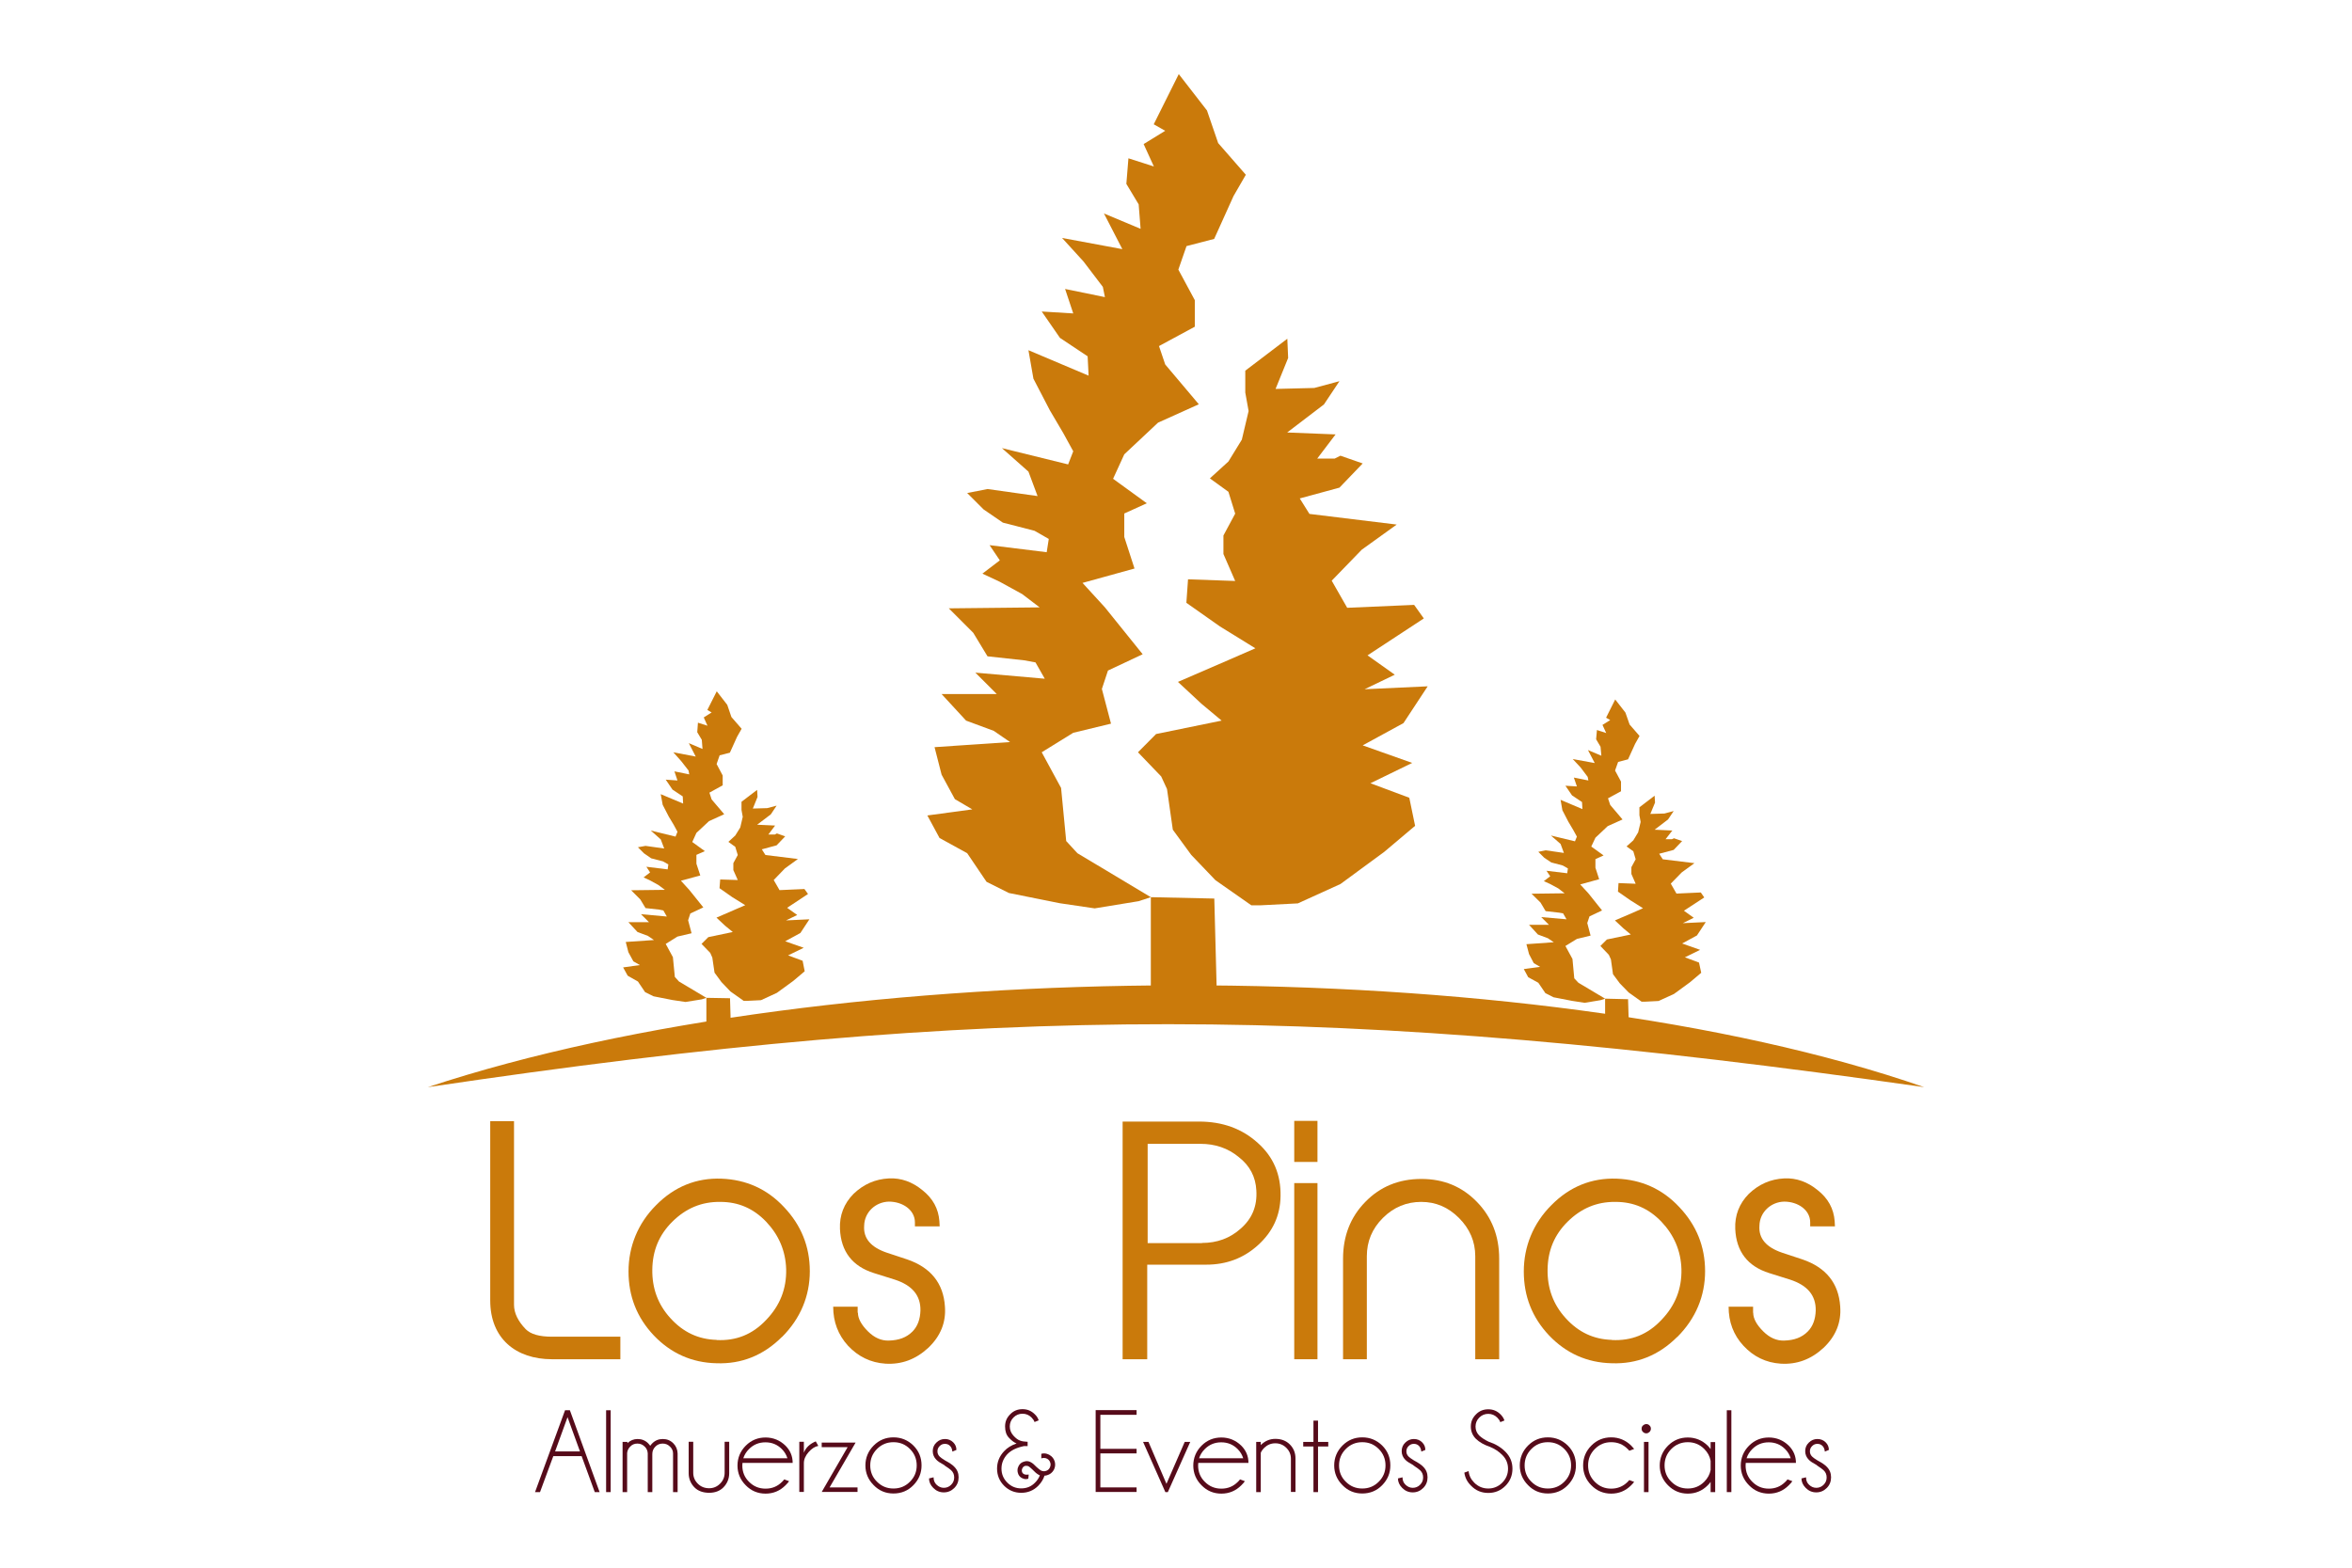 <?xml version="1.0" encoding="UTF-8"?>
<svg id="Capa_1" data-name="Capa 1" xmlns="http://www.w3.org/2000/svg" viewBox="0 0 170.08 113.39">
  <defs>
    <style>
      .cls-1, .cls-2 {
        fill: #ca7a0b;
      }

      .cls-3 {
        fill: #560b1a;
      }

      .cls-2 {
        fill-rule: evenodd;
      }
    </style>
  </defs>
  <polygon class="cls-2" points="52.59 50.98 51.83 50 51.15 51.35 51.46 51.53 50.89 51.89 51.16 52.49 50.47 52.27 50.42 52.96 50.75 53.51 50.8 54.17 49.81 53.75 50.31 54.72 48.69 54.41 49.26 55.05 49.79 55.73 49.84 56.01 48.77 55.79 48.99 56.45 48.14 56.39 48.63 57.11 49.37 57.6 49.4 58.12 47.78 57.44 47.92 58.21 48.36 59.06 48.72 59.66 48.99 60.16 48.85 60.51 47.06 60.07 47.78 60.71 48.03 61.37 46.68 61.18 46.13 61.28 46.57 61.72 47.09 62.08 47.94 62.3 48.33 62.52 48.28 62.88 46.74 62.69 47.01 63.1 46.54 63.46 47.01 63.68 47.61 64.01 48.08 64.36 45.64 64.39 46.3 65.05 46.68 65.68 47.67 65.79 47.97 65.85 48.22 66.29 46.35 66.12 46.93 66.7 45.44 66.7 46.1 67.41 46.85 67.69 47.29 67.99 45.25 68.13 45.44 68.87 45.8 69.53 46.27 69.8 45.06 69.97 45.39 70.57 46.13 70.99 46.65 71.76 47.26 72.06 48.63 72.33 49.57 72.47 50.75 72.28 51.08 72.17 49.1 70.99 48.8 70.66 48.66 69.23 48.14 68.27 48.99 67.74 50.01 67.5 49.76 66.56 49.92 66.07 50.86 65.63 49.84 64.36 49.24 63.7 50.64 63.32 50.36 62.47 50.36 61.83 50.97 61.56 50.06 60.9 50.36 60.24 51.27 59.39 52.37 58.89 51.46 57.82 51.3 57.33 52.26 56.8 52.26 56.09 51.82 55.26 52.04 54.63 52.78 54.44 53.3 53.29 53.63 52.71 52.89 51.86 52.59 50.98"/>
  <polygon class="cls-2" points="54.78 57.64 54.75 57.13 53.62 57.99 53.62 58.58 53.71 59.08 53.53 59.85 53.17 60.43 52.67 60.89 53.17 61.25 53.35 61.84 53.03 62.43 53.03 62.93 53.35 63.65 52.08 63.61 52.03 64.24 52.94 64.88 53.89 65.47 53.17 65.78 51.81 66.37 52.44 66.96 52.99 67.41 51.22 67.78 50.73 68.27 51.36 68.92 51.51 69.26 51.67 70.35 52.17 71.03 52.82 71.71 53.78 72.39 54.02 72.39 55.03 72.34 56.18 71.81 57.36 70.95 58.19 70.25 58.04 69.49 56.99 69.1 58.12 68.55 56.78 68.08 57.88 67.48 58.53 66.49 56.84 66.57 57.65 66.18 56.92 65.66 58.43 64.66 58.17 64.3 56.37 64.38 55.95 63.65 56.76 62.81 57.7 62.13 55.35 61.84 55.09 61.43 56.16 61.14 56.78 60.49 56.18 60.28 56.03 60.36 55.56 60.36 56.05 59.71 54.75 59.65 55.74 58.9 56.16 58.27 55.48 58.45 54.44 58.48 54.78 57.64"/>
  <polygon class="cls-2" points="52.87 74.95 52.79 72.2 51.08 72.17 51.08 74.95 52.87 74.95"/>
  <polygon class="cls-2" points="117.54 51.54 116.8 50.59 116.14 51.91 116.44 52.08 115.88 52.43 116.15 53.02 115.48 52.8 115.42 53.47 115.74 54.01 115.8 54.66 114.83 54.25 115.32 55.19 113.73 54.9 114.3 55.51 114.81 56.19 114.86 56.45 113.81 56.24 114.03 56.88 113.2 56.83 113.68 57.53 114.4 58.01 114.43 58.52 112.85 57.85 112.98 58.6 113.41 59.43 113.76 60.02 114.03 60.51 113.89 60.85 112.15 60.43 112.85 61.04 113.09 61.69 111.77 61.5 111.24 61.61 111.67 62.04 112.18 62.38 113.01 62.6 113.38 62.81 113.33 63.16 111.83 62.98 112.1 63.38 111.64 63.73 112.1 63.94 112.69 64.26 113.14 64.61 110.75 64.64 111.4 65.28 111.77 65.9 112.74 66.01 113.03 66.06 113.28 66.49 111.45 66.33 112.01 66.89 110.57 66.89 111.21 67.59 111.93 67.86 112.36 68.15 110.38 68.29 110.57 69.01 110.91 69.66 111.37 69.93 110.19 70.09 110.51 70.68 111.24 71.08 111.75 71.83 112.34 72.13 113.68 72.39 114.59 72.53 115.74 72.34 116.07 72.23 114.14 71.08 113.84 70.76 113.71 69.36 113.2 68.42 114.03 67.91 115.02 67.67 114.78 66.76 114.94 66.28 115.85 65.85 114.86 64.61 114.27 63.97 115.64 63.59 115.37 62.76 115.37 62.14 115.96 61.87 115.07 61.23 115.37 60.59 116.26 59.75 117.33 59.27 116.44 58.22 116.28 57.74 117.22 57.23 117.22 56.53 116.79 55.73 117.01 55.11 117.73 54.92 118.24 53.8 118.56 53.23 117.84 52.4 117.54 51.54"/>
  <polygon class="cls-2" points="119.68 58.05 119.65 57.55 118.55 58.39 118.55 58.96 118.64 59.45 118.46 60.2 118.11 60.78 117.62 61.22 118.11 61.57 118.28 62.15 117.97 62.72 117.97 63.21 118.28 63.92 117.04 63.87 117 64.49 117.89 65.11 118.81 65.69 118.11 66 116.78 66.57 117.4 67.15 117.93 67.59 116.2 67.95 115.73 68.42 116.34 69.06 116.49 69.39 116.64 70.46 117.13 71.12 117.77 71.78 118.71 72.45 118.94 72.45 119.93 72.4 121.05 71.89 122.2 71.05 123.02 70.36 122.86 69.62 121.84 69.24 122.94 68.7 121.64 68.24 122.71 67.66 123.35 66.69 121.69 66.77 122.48 66.38 121.77 65.87 123.24 64.91 122.99 64.55 121.23 64.63 120.82 63.91 121.61 63.1 122.53 62.43 120.24 62.15 119.98 61.75 121.03 61.47 121.64 60.83 121.05 60.63 120.9 60.7 120.44 60.7 120.93 60.07 119.65 60.01 120.62 59.27 121.03 58.66 120.36 58.84 119.34 58.87 119.68 58.05"/>
  <polygon class="cls-2" points="117.81 74.94 117.73 72.27 116.07 72.23 116.07 74.95 117.81 74.94"/>
  <polygon class="cls-2" points="87.28 7.99 85.24 5.36 83.43 8.99 84.26 9.46 82.7 10.42 83.44 12.04 81.6 11.45 81.45 13.3 82.34 14.78 82.48 16.55 79.83 15.44 81.16 18.02 76.8 17.21 78.35 18.91 79.75 20.75 79.9 21.49 77.02 20.9 77.61 22.67 75.33 22.53 76.65 24.44 78.65 25.77 78.72 27.17 74.37 25.33 74.73 27.39 75.92 29.68 76.88 31.31 77.61 32.64 77.24 33.59 72.45 32.41 74.37 34.11 75.03 35.88 71.41 35.37 69.94 35.66 71.12 36.84 72.52 37.8 74.81 38.39 75.84 38.98 75.69 39.94 71.56 39.43 72.3 40.53 71.04 41.49 72.3 42.08 73.92 42.97 75.18 43.93 68.61 44 70.38 45.77 71.41 47.47 74.07 47.76 74.88 47.91 75.55 49.09 70.53 48.65 72.08 50.2 68.09 50.2 69.86 52.12 71.86 52.86 73.04 53.67 67.58 54.04 68.09 56.03 69.05 57.8 70.31 58.54 67.06 58.98 67.94 60.61 69.94 61.71 71.34 63.78 72.96 64.59 76.65 65.33 79.16 65.7 82.34 65.18 83.22 64.89 77.91 61.71 77.1 60.83 76.73 56.99 75.33 54.41 77.61 53 80.34 52.34 79.68 49.83 80.12 48.5 82.63 47.32 79.9 43.93 78.28 42.16 82.04 41.12 81.3 38.84 81.3 37.14 82.93 36.4 80.49 34.63 81.3 32.86 83.74 30.57 86.69 29.24 84.26 26.36 83.81 25.03 86.4 23.63 86.4 21.71 85.21 19.5 85.8 17.8 87.8 17.28 89.2 14.18 90.09 12.64 88.09 10.35 87.28 7.99"/>
  <polygon class="cls-2" points="93.15 25.89 93.09 24.5 90.05 26.81 90.05 28.39 90.29 29.73 89.8 31.8 88.83 33.38 87.49 34.6 88.83 35.57 89.32 37.15 88.47 38.73 88.47 40.07 89.32 42.02 85.91 41.9 85.79 43.6 88.22 45.31 90.78 46.89 88.83 47.74 85.18 49.32 86.88 50.9 88.34 52.12 83.6 53.09 82.29 54.41 83.97 56.16 84.39 57.07 84.81 60.01 86.14 61.83 87.89 63.66 90.49 65.48 91.12 65.48 93.85 65.34 96.93 63.94 100.09 61.62 102.33 59.73 101.91 57.7 99.1 56.65 102.12 55.18 98.54 53.91 101.49 52.3 103.24 49.64 98.68 49.85 100.86 48.8 98.89 47.4 102.96 44.73 102.26 43.75 97.42 43.96 96.3 42 98.47 39.76 101 37.94 94.69 37.17 93.99 36.05 96.86 35.27 98.54 33.52 96.93 32.96 96.51 33.17 95.25 33.17 96.58 31.42 93.08 31.28 95.74 29.25 96.86 27.57 95.04 28.06 92.24 28.13 93.15 25.89"/>
  <polygon class="cls-2" points="88.03 73.34 87.81 64.99 83.22 64.89 83.22 73.34 88.03 73.34"/>
  <path class="cls-2" d="M139.14,78.63c-28.55-9.91-78.82-9.73-108.2,0,40.87-6.09,65.84-6.05,108.2,0"/>
  <g>
    <path class="cls-3" d="M41.21,102l2.15,5.92h-.35l-.95-2.6h-2.05l-.96,2.6h-.36l2.17-5.92h.34Zm.73,2.98l-.9-2.48-.9,2.48h1.8Z"/>
    <path class="cls-3" d="M44.16,102v5.92h-.33v-5.92h.33Z"/>
    <path class="cls-3" d="M45.04,104.29h.33v.09c.21-.2,.45-.3,.74-.3s.55,.1,.76,.31c.06,.06,.1,.12,.15,.18,.04-.06,.1-.13,.15-.18,.21-.21,.46-.31,.76-.31s.55,.1,.76,.31c.2,.2,.3,.45,.31,.73v2.8h-.33v-2.8h0c0-.19-.08-.36-.22-.49-.15-.15-.32-.22-.53-.22s-.38,.07-.53,.22c-.15,.15-.22,.33-.22,.54v2.75h-.33v-2.8h0c-.01-.19-.08-.36-.22-.49-.15-.15-.32-.22-.53-.22s-.38,.07-.52,.22c-.13,.13-.2,.28-.22,.46v2.83h-.33v-3.63Z"/>
    <path class="cls-3" d="M51.29,107.97c-.45,0-.82-.13-1.08-.4s-.41-.61-.41-1.02v-2.27h.33v2.24c0,.31,.11,.57,.33,.79,.22,.22,.49,.33,.82,.33,.31,0,.57-.11,.79-.33,.22-.22,.33-.48,.33-.79v-2.24h.33v2.27c0,.41-.15,.75-.41,1.02s-.62,.4-1.04,.4Z"/>
    <path class="cls-3" d="M53.69,105.81c0,.06-.01,.12-.01,.19,0,.46,.16,.86,.49,1.18,.33,.33,.72,.49,1.19,.49s.86-.16,1.19-.49c.06-.06,.11-.11,.16-.18l.35,.13c-.04,.07-.13,.17-.26,.3-.4,.4-.88,.6-1.44,.6s-1.04-.2-1.43-.6c-.4-.4-.6-.88-.6-1.43s.2-1.04,.6-1.44c.4-.4,.88-.59,1.43-.59s1.04,.2,1.44,.59c.35,.35,.52,.77,.52,1.25h-3.63Zm.06-.34h3.19c-.08-.25-.21-.47-.4-.66-.33-.33-.72-.49-1.19-.49s-.86,.16-1.19,.49c-.2,.2-.33,.42-.41,.66Z"/>
    <path class="cls-3" d="M59.17,104.58c-.24,.04-.47,.19-.7,.45-.23,.26-.34,.53-.34,.8v2.08h-.33v-3.63h.33v.79c.14-.37,.43-.64,.86-.82l.18,.32Z"/>
    <path class="cls-3" d="M61.3,104.67h-1.88v-.33h2.45l-1.88,3.24h2.02v.33h-2.59l1.88-3.25Z"/>
    <path class="cls-3" d="M64.61,103.96c.56,0,1.04,.2,1.44,.59,.4,.4,.59,.88,.59,1.44s-.2,1.03-.59,1.43c-.39,.4-.87,.6-1.44,.6s-1.04-.2-1.43-.6c-.4-.4-.6-.88-.6-1.43s.2-1.04,.6-1.44c.4-.4,.88-.59,1.43-.59Zm-1.19,.84c-.33,.33-.49,.73-.49,1.19s.16,.86,.49,1.18c.33,.33,.72,.49,1.19,.49s.86-.16,1.19-.49c.33-.33,.49-.72,.49-1.18s-.16-.86-.49-1.19c-.33-.33-.72-.49-1.19-.49s-.86,.16-1.19,.49Z"/>
    <path class="cls-3" d="M68.29,105.97c-.28-.15-.48-.28-.58-.39-.17-.17-.26-.38-.26-.62s.08-.45,.26-.62c.17-.17,.38-.26,.62-.26s.44,.08,.6,.24c.15,.15,.23,.33,.23,.53v.02l-.29,.12c-.02-.19-.08-.33-.18-.42-.09-.09-.21-.14-.36-.14s-.27,.05-.38,.16-.16,.23-.16,.38,.05,.27,.16,.38c.06,.06,.19,.16,.39,.28,.32,.17,.54,.32,.67,.46,.21,.21,.31,.46,.31,.76s-.1,.56-.31,.77c-.21,.21-.46,.32-.76,.32s-.55-.11-.76-.32c-.21-.21-.31-.44-.31-.69l.33-.08c0,.22,.07,.4,.22,.54s.32,.22,.52,.22,.38-.07,.53-.22c.15-.15,.22-.32,.22-.53s-.07-.38-.22-.52c-.08-.08-.24-.19-.48-.35Z"/>
    <path class="cls-3" d="M75.17,106.7s-.06-.03-.09-.05c-.12-.07-.26-.19-.44-.38-.12-.11-.2-.18-.25-.21-.05-.03-.11-.04-.16-.04-.03,0-.06,0-.09,0-.09,.03-.16,.08-.2,.16-.03,.06-.05,.11-.05,.16,0,.03,0,.06,.01,.09,.02,.09,.07,.15,.15,.19,.05,.03,.11,.04,.19,.04,.04,0,.09,0,.15-.01l-.03,.3c-.06,.02-.12,.03-.18,.03-.1,0-.19-.03-.29-.08-.15-.08-.25-.21-.29-.39-.02-.06-.02-.12-.02-.18,0-.11,.03-.21,.09-.32,.09-.16,.23-.26,.4-.3,.06-.02,.12-.03,.18-.03,.11,0,.21,.03,.31,.09,.1,.05,.23,.16,.39,.33,.14,.13,.25,.21,.31,.25,.07,.04,.15,.06,.23,.06,.04,0,.09,0,.13-.02,.13-.03,.23-.11,.29-.23,.04-.07,.06-.15,.06-.23,0-.04,0-.08-.02-.13-.03-.13-.11-.22-.22-.29-.07-.04-.15-.06-.23-.06-.06,0-.13,0-.2,.03v-.33c.07-.02,.13-.03,.2-.03,.13,0,.26,.04,.39,.11,.19,.11,.32,.27,.38,.48,.02,.07,.03,.15,.03,.22,0,.13-.03,.26-.1,.39-.11,.19-.27,.32-.49,.38-.06,.02-.13,.03-.18,.03-.08,.26-.23,.5-.44,.72-.34,.35-.76,.52-1.24,.52s-.9-.17-1.24-.51-.51-.76-.51-1.24,.17-.9,.51-1.26c.23-.25,.53-.43,.9-.56-.18-.07-.36-.21-.55-.41-.19-.2-.28-.47-.28-.82s.12-.63,.37-.88c.24-.25,.54-.37,.89-.37s.64,.12,.89,.37c.14,.13,.23,.28,.28,.44l-.3,.12c-.04-.12-.12-.23-.22-.33-.18-.18-.4-.27-.65-.27s-.47,.09-.65,.27c-.18,.18-.27,.4-.27,.65s.09,.47,.26,.66c.17,.19,.33,.31,.48,.36,.15,.06,.33,.08,.55,.09v.31h-.26c-.54,.11-.95,.31-1.22,.6-.27,.3-.41,.64-.41,1.03s.14,.73,.42,1.01,.61,.42,1.01,.42,.73-.14,1-.42c.16-.16,.28-.34,.35-.54Z"/>
    <path class="cls-3" d="M82.19,102v.33h-2.62v2.46h2.62v.33h-2.62v2.46h2.62v.33h-2.96v-5.92h2.96Z"/>
    <path class="cls-3" d="M86.07,104.29l-1.62,3.63h-.18l-1.61-3.63h.39l1.3,3.03,1.32-3.03h.39Z"/>
    <path class="cls-3" d="M86.65,105.81c0,.06-.01,.12-.01,.19,0,.46,.16,.86,.49,1.18,.33,.33,.72,.49,1.19,.49s.86-.16,1.19-.49c.06-.06,.11-.11,.16-.18l.35,.13c-.04,.07-.13,.17-.26,.3-.4,.4-.88,.6-1.44,.6s-1.04-.2-1.43-.6c-.4-.4-.6-.88-.6-1.43s.2-1.04,.6-1.44c.4-.4,.88-.59,1.43-.59s1.04,.2,1.44,.59c.35,.35,.52,.77,.52,1.25h-3.63Zm.06-.34h3.19c-.08-.25-.21-.47-.4-.66-.33-.33-.72-.49-1.19-.49s-.86,.16-1.19,.49c-.2,.2-.33,.42-.41,.66Z"/>
    <path class="cls-3" d="M91.17,105.1v2.82h-.33v-3.63h.33v.23c.3-.3,.65-.45,1.05-.45,.43,0,.78,.13,1.05,.4,.27,.27,.41,.61,.41,1.01v2.43h-.33v-2.4c0-.31-.11-.57-.33-.79s-.49-.33-.8-.33-.57,.11-.79,.32c-.12,.12-.21,.24-.26,.37Z"/>
    <path class="cls-3" d="M94.98,104.29v-1.54h.33v1.54h.74v.33h-.74v3.3h-.33v-3.3h-.74v-.33h.74Z"/>
    <path class="cls-3" d="M98.51,103.96c.56,0,1.04,.2,1.44,.59,.4,.4,.59,.88,.59,1.44s-.2,1.03-.59,1.43c-.39,.4-.87,.6-1.44,.6s-1.04-.2-1.43-.6c-.4-.4-.6-.88-.6-1.43s.2-1.04,.6-1.44c.4-.4,.88-.59,1.43-.59Zm-1.19,.84c-.33,.33-.49,.73-.49,1.19s.16,.86,.49,1.18c.33,.33,.72,.49,1.19,.49s.86-.16,1.19-.49c.33-.33,.49-.72,.49-1.18s-.16-.86-.49-1.19c-.33-.33-.72-.49-1.19-.49s-.86,.16-1.19,.49Z"/>
    <path class="cls-3" d="M102.2,105.97c-.28-.15-.48-.28-.58-.39-.17-.17-.26-.38-.26-.62s.08-.45,.26-.62c.17-.17,.38-.26,.62-.26s.44,.08,.6,.24c.15,.15,.23,.33,.23,.53v.02l-.29,.12c-.02-.19-.08-.33-.18-.42-.09-.09-.21-.14-.36-.14s-.27,.05-.38,.16-.16,.23-.16,.38,.05,.27,.16,.38c.06,.06,.19,.16,.39,.28,.32,.17,.54,.32,.67,.46,.21,.21,.31,.46,.31,.76s-.1,.56-.31,.77c-.21,.21-.46,.32-.76,.32s-.55-.11-.76-.32c-.21-.21-.31-.44-.31-.69l.33-.08c0,.22,.07,.4,.22,.54s.32,.22,.52,.22,.38-.07,.53-.22c.15-.15,.22-.32,.22-.53s-.07-.38-.22-.52c-.08-.08-.24-.19-.48-.35Z"/>
    <path class="cls-3" d="M107.73,104.64c-.42-.14-.75-.33-1-.57-.24-.24-.37-.54-.37-.89s.12-.63,.37-.88c.24-.25,.54-.37,.89-.37s.64,.12,.89,.37c.13,.13,.23,.28,.28,.44l-.3,.12c-.04-.12-.12-.23-.22-.33-.18-.18-.4-.27-.65-.27s-.47,.09-.65,.27c-.18,.18-.27,.4-.27,.65s.09,.47,.27,.65c.17,.16,.4,.31,.69,.45,.47,.15,.87,.39,1.2,.72,.34,.34,.51,.75,.51,1.23s-.17,.9-.51,1.24c-.34,.34-.75,.51-1.24,.51s-.9-.17-1.24-.52c-.28-.27-.44-.59-.49-.95l.31-.11c.03,.32,.17,.6,.41,.84,.28,.28,.62,.42,1.01,.42s.73-.14,1.01-.42,.42-.62,.42-1.01-.14-.72-.42-1c-.25-.25-.54-.44-.9-.59Z"/>
    <path class="cls-3" d="M111.93,103.96c.56,0,1.04,.2,1.44,.59,.4,.4,.59,.88,.59,1.44s-.2,1.03-.59,1.43c-.39,.4-.87,.6-1.44,.6s-1.04-.2-1.43-.6c-.4-.4-.6-.88-.6-1.43s.2-1.04,.6-1.44c.4-.4,.88-.59,1.43-.59Zm-1.19,.84c-.33,.33-.49,.73-.49,1.19s.16,.86,.49,1.18c.33,.33,.72,.49,1.19,.49s.86-.16,1.19-.49c.33-.33,.49-.72,.49-1.18s-.16-.86-.49-1.19c-.33-.33-.72-.49-1.19-.49s-.86,.16-1.19,.49Z"/>
    <path class="cls-3" d="M117.82,107.05l.35,.13c-.06,.09-.14,.17-.22,.25-.4,.4-.88,.6-1.44,.6s-1.04-.2-1.43-.6c-.4-.4-.6-.88-.6-1.44s.2-1.04,.6-1.44c.4-.4,.88-.59,1.43-.59s1.04,.2,1.44,.59c.08,.08,.15,.17,.22,.25l-.35,.13s-.07-.09-.12-.13c-.33-.33-.72-.49-1.19-.49s-.85,.16-1.18,.49c-.33,.33-.49,.72-.49,1.19s.16,.86,.49,1.19c.33,.33,.72,.49,1.18,.49s.86-.16,1.19-.49c.04-.04,.08-.08,.12-.13Z"/>
    <path class="cls-3" d="M119.28,103.1c.07,.06,.1,.14,.1,.23,0,.09-.03,.17-.1,.24-.07,.06-.14,.1-.23,.1s-.17-.03-.24-.1c-.07-.06-.1-.14-.1-.24,0-.09,.03-.17,.1-.23,.07-.06,.15-.1,.24-.1s.17,.03,.23,.1Zm-.07,1.19v3.63h-.33v-3.63h.33Z"/>
    <path class="cls-3" d="M124.03,107.92h-.33v-.74c-.06,.09-.13,.17-.21,.25-.4,.4-.88,.6-1.44,.6s-1.03-.2-1.43-.6c-.4-.4-.6-.88-.6-1.43s.2-1.04,.6-1.44c.4-.4,.88-.59,1.43-.59s1.04,.2,1.44,.59c.07,.08,.15,.16,.21,.25v-.51h.33v3.63Zm-.33-1.6v-.66c-.06-.33-.21-.61-.46-.86-.33-.33-.73-.49-1.19-.49s-.86,.16-1.19,.49c-.33,.33-.49,.73-.49,1.19s.16,.86,.49,1.18c.33,.33,.72,.49,1.19,.49s.86-.16,1.19-.49c.25-.25,.4-.53,.46-.85Z"/>
    <path class="cls-3" d="M125.2,102v5.92h-.33v-5.92h.33Z"/>
    <path class="cls-3" d="M126.24,105.81c0,.06-.01,.12-.01,.19,0,.46,.16,.86,.49,1.18,.33,.33,.72,.49,1.19,.49s.86-.16,1.19-.49c.06-.06,.11-.11,.16-.18l.35,.13c-.04,.07-.13,.17-.26,.3-.4,.4-.88,.6-1.44,.6s-1.04-.2-1.43-.6c-.4-.4-.6-.88-.6-1.43s.2-1.04,.6-1.44c.4-.4,.88-.59,1.43-.59s1.04,.2,1.44,.59c.35,.35,.52,.77,.52,1.25h-3.63Zm.06-.34h3.19c-.08-.25-.21-.47-.4-.66-.33-.33-.72-.49-1.19-.49s-.86,.16-1.19,.49c-.2,.2-.33,.42-.41,.66Z"/>
    <path class="cls-3" d="M131.38,105.97c-.28-.15-.48-.28-.58-.39-.17-.17-.26-.38-.26-.62s.08-.45,.26-.62c.17-.17,.38-.26,.62-.26s.44,.08,.6,.24c.15,.15,.23,.33,.23,.53v.02l-.29,.12c-.02-.19-.08-.33-.18-.42-.09-.09-.21-.14-.36-.14s-.27,.05-.38,.16-.16,.23-.16,.38,.05,.27,.16,.38c.06,.06,.19,.16,.39,.28,.32,.17,.54,.32,.67,.46,.21,.21,.31,.46,.31,.76s-.1,.56-.31,.77c-.21,.21-.46,.32-.76,.32s-.55-.11-.76-.32c-.21-.21-.31-.44-.31-.69l.33-.08c0,.22,.07,.4,.22,.54s.32,.22,.52,.22,.38-.07,.53-.22c.15-.15,.22-.32,.22-.53s-.07-.38-.22-.52c-.08-.08-.24-.19-.48-.35Z"/>
  </g>
  <g>
    <path class="cls-1" d="M44.86,98.31h-4.94c-2.62,0-4.47-1.5-4.47-4.25v-12.97h1.72v13.28c0,.6,.29,1.19,.85,1.77,.36,.36,.98,.54,1.9,.54h4.94v1.63Z"/>
    <path class="cls-1" d="M56.54,96.7c-1.32,1.32-2.91,1.97-4.74,1.9-1.77-.04-3.29-.72-4.52-2.01-1.23-1.3-1.83-2.84-1.83-4.63s.67-3.47,1.99-4.79c1.32-1.34,2.91-1.99,4.74-1.92,1.77,.07,3.29,.74,4.52,2.06,1.23,1.3,1.86,2.84,1.86,4.63s-.67,3.42-2.01,4.76Zm-4.72,.22c1.41,.07,2.59-.4,3.58-1.45,1.01-1.05,1.48-2.26,1.45-3.67-.04-1.34-.54-2.48-1.45-3.44-.92-.96-2.01-1.43-3.31-1.43-1.36-.02-2.5,.47-3.47,1.43s-1.43,2.1-1.45,3.46c-.02,1.34,.4,2.53,1.32,3.53,.92,1.01,2.01,1.52,3.33,1.56Z"/>
    <path class="cls-1" d="M62.04,94.95c0,.42,.25,.87,.72,1.34,.47,.47,.98,.69,1.52,.67,.72-.02,1.27-.22,1.7-.65,.38-.38,.56-.9,.58-1.52,.02-1.1-.6-1.83-1.86-2.24l-1.5-.47c-1.56-.49-2.39-1.56-2.46-3.2-.04-.98,.29-1.83,.98-2.53,.72-.69,1.56-1.07,2.57-1.12,.87-.04,1.68,.25,2.41,.85,.76,.6,1.16,1.34,1.23,2.24l.02,.38h-1.79v-.29c0-.9-.89-1.5-1.88-1.5-.96,.02-1.77,.76-1.79,1.74-.07,.92,.49,1.56,1.63,1.95l1.48,.49c1.7,.58,2.62,1.72,2.73,3.4,.09,1.14-.31,2.15-1.21,3-.9,.83-1.92,1.21-3.09,1.14-1.07-.07-1.97-.51-2.71-1.3-.71-.78-1.07-1.72-1.07-2.82h1.77v.43Z"/>
    <path class="cls-1" d="M82.97,98.31h-1.79v-17.19h5.52c1.7,0,3.11,.51,4.25,1.54,1.14,1.01,1.68,2.3,1.65,3.85-.02,1.41-.56,2.57-1.61,3.53-1.05,.96-2.3,1.43-3.76,1.43h-4.27v6.84Zm3.94-8.41c1.1,0,2.03-.34,2.8-1.03,.83-.72,1.21-1.63,1.14-2.77-.05-.98-.47-1.79-1.27-2.41-.78-.65-1.72-.96-2.77-.96h-3.82v7.18h3.94Z"/>
    <path class="cls-1" d="M95.27,84.04h-1.68v-2.97h1.68v2.97Zm0,14.27h-1.68v-12.74h1.68v12.74Z"/>
    <path class="cls-1" d="M108.4,98.31h-1.72v-7.45c0-1.07-.4-1.99-1.18-2.77s-1.68-1.16-2.73-1.16-1.99,.38-2.77,1.16-1.16,1.7-1.16,2.77v7.45h-1.72v-7.27c0-1.65,.54-3.02,1.61-4.11,1.07-1.1,2.42-1.66,4.05-1.66s2.95,.56,4.02,1.66c1.07,1.1,1.61,2.46,1.61,4.11v7.27Z"/>
    <path class="cls-1" d="M121.28,96.7c-1.32,1.32-2.91,1.97-4.74,1.9-1.77-.04-3.29-.72-4.52-2.01-1.23-1.3-1.83-2.84-1.83-4.63s.67-3.47,1.99-4.79c1.32-1.34,2.91-1.99,4.74-1.92,1.77,.07,3.29,.74,4.52,2.06,1.23,1.3,1.86,2.84,1.86,4.63s-.67,3.42-2.01,4.76Zm-4.72,.22c1.41,.07,2.59-.4,3.58-1.45,1.01-1.05,1.48-2.26,1.45-3.67-.04-1.34-.54-2.48-1.45-3.44-.92-.96-2.01-1.43-3.31-1.43-1.36-.02-2.5,.47-3.47,1.43s-1.43,2.1-1.45,3.46c-.02,1.34,.4,2.53,1.32,3.53,.92,1.01,2.01,1.52,3.33,1.56Z"/>
    <path class="cls-1" d="M126.78,94.95c0,.42,.25,.87,.72,1.34,.47,.47,.98,.69,1.52,.67,.72-.02,1.27-.22,1.7-.65,.38-.38,.56-.9,.58-1.52,.02-1.1-.6-1.83-1.86-2.24l-1.5-.47c-1.56-.49-2.39-1.56-2.46-3.2-.04-.98,.29-1.83,.98-2.53,.72-.69,1.56-1.07,2.57-1.12,.87-.04,1.68,.25,2.41,.85,.76,.6,1.16,1.34,1.23,2.24l.02,.38h-1.79v-.29c0-.9-.89-1.5-1.88-1.5-.96,.02-1.77,.76-1.79,1.74-.07,.92,.49,1.56,1.63,1.95l1.48,.49c1.7,.58,2.62,1.72,2.73,3.4,.09,1.14-.31,2.15-1.21,3-.9,.83-1.92,1.21-3.09,1.14-1.07-.07-1.97-.51-2.7-1.3-.72-.78-1.07-1.72-1.07-2.82h1.77v.43Z"/>
  </g>
</svg>